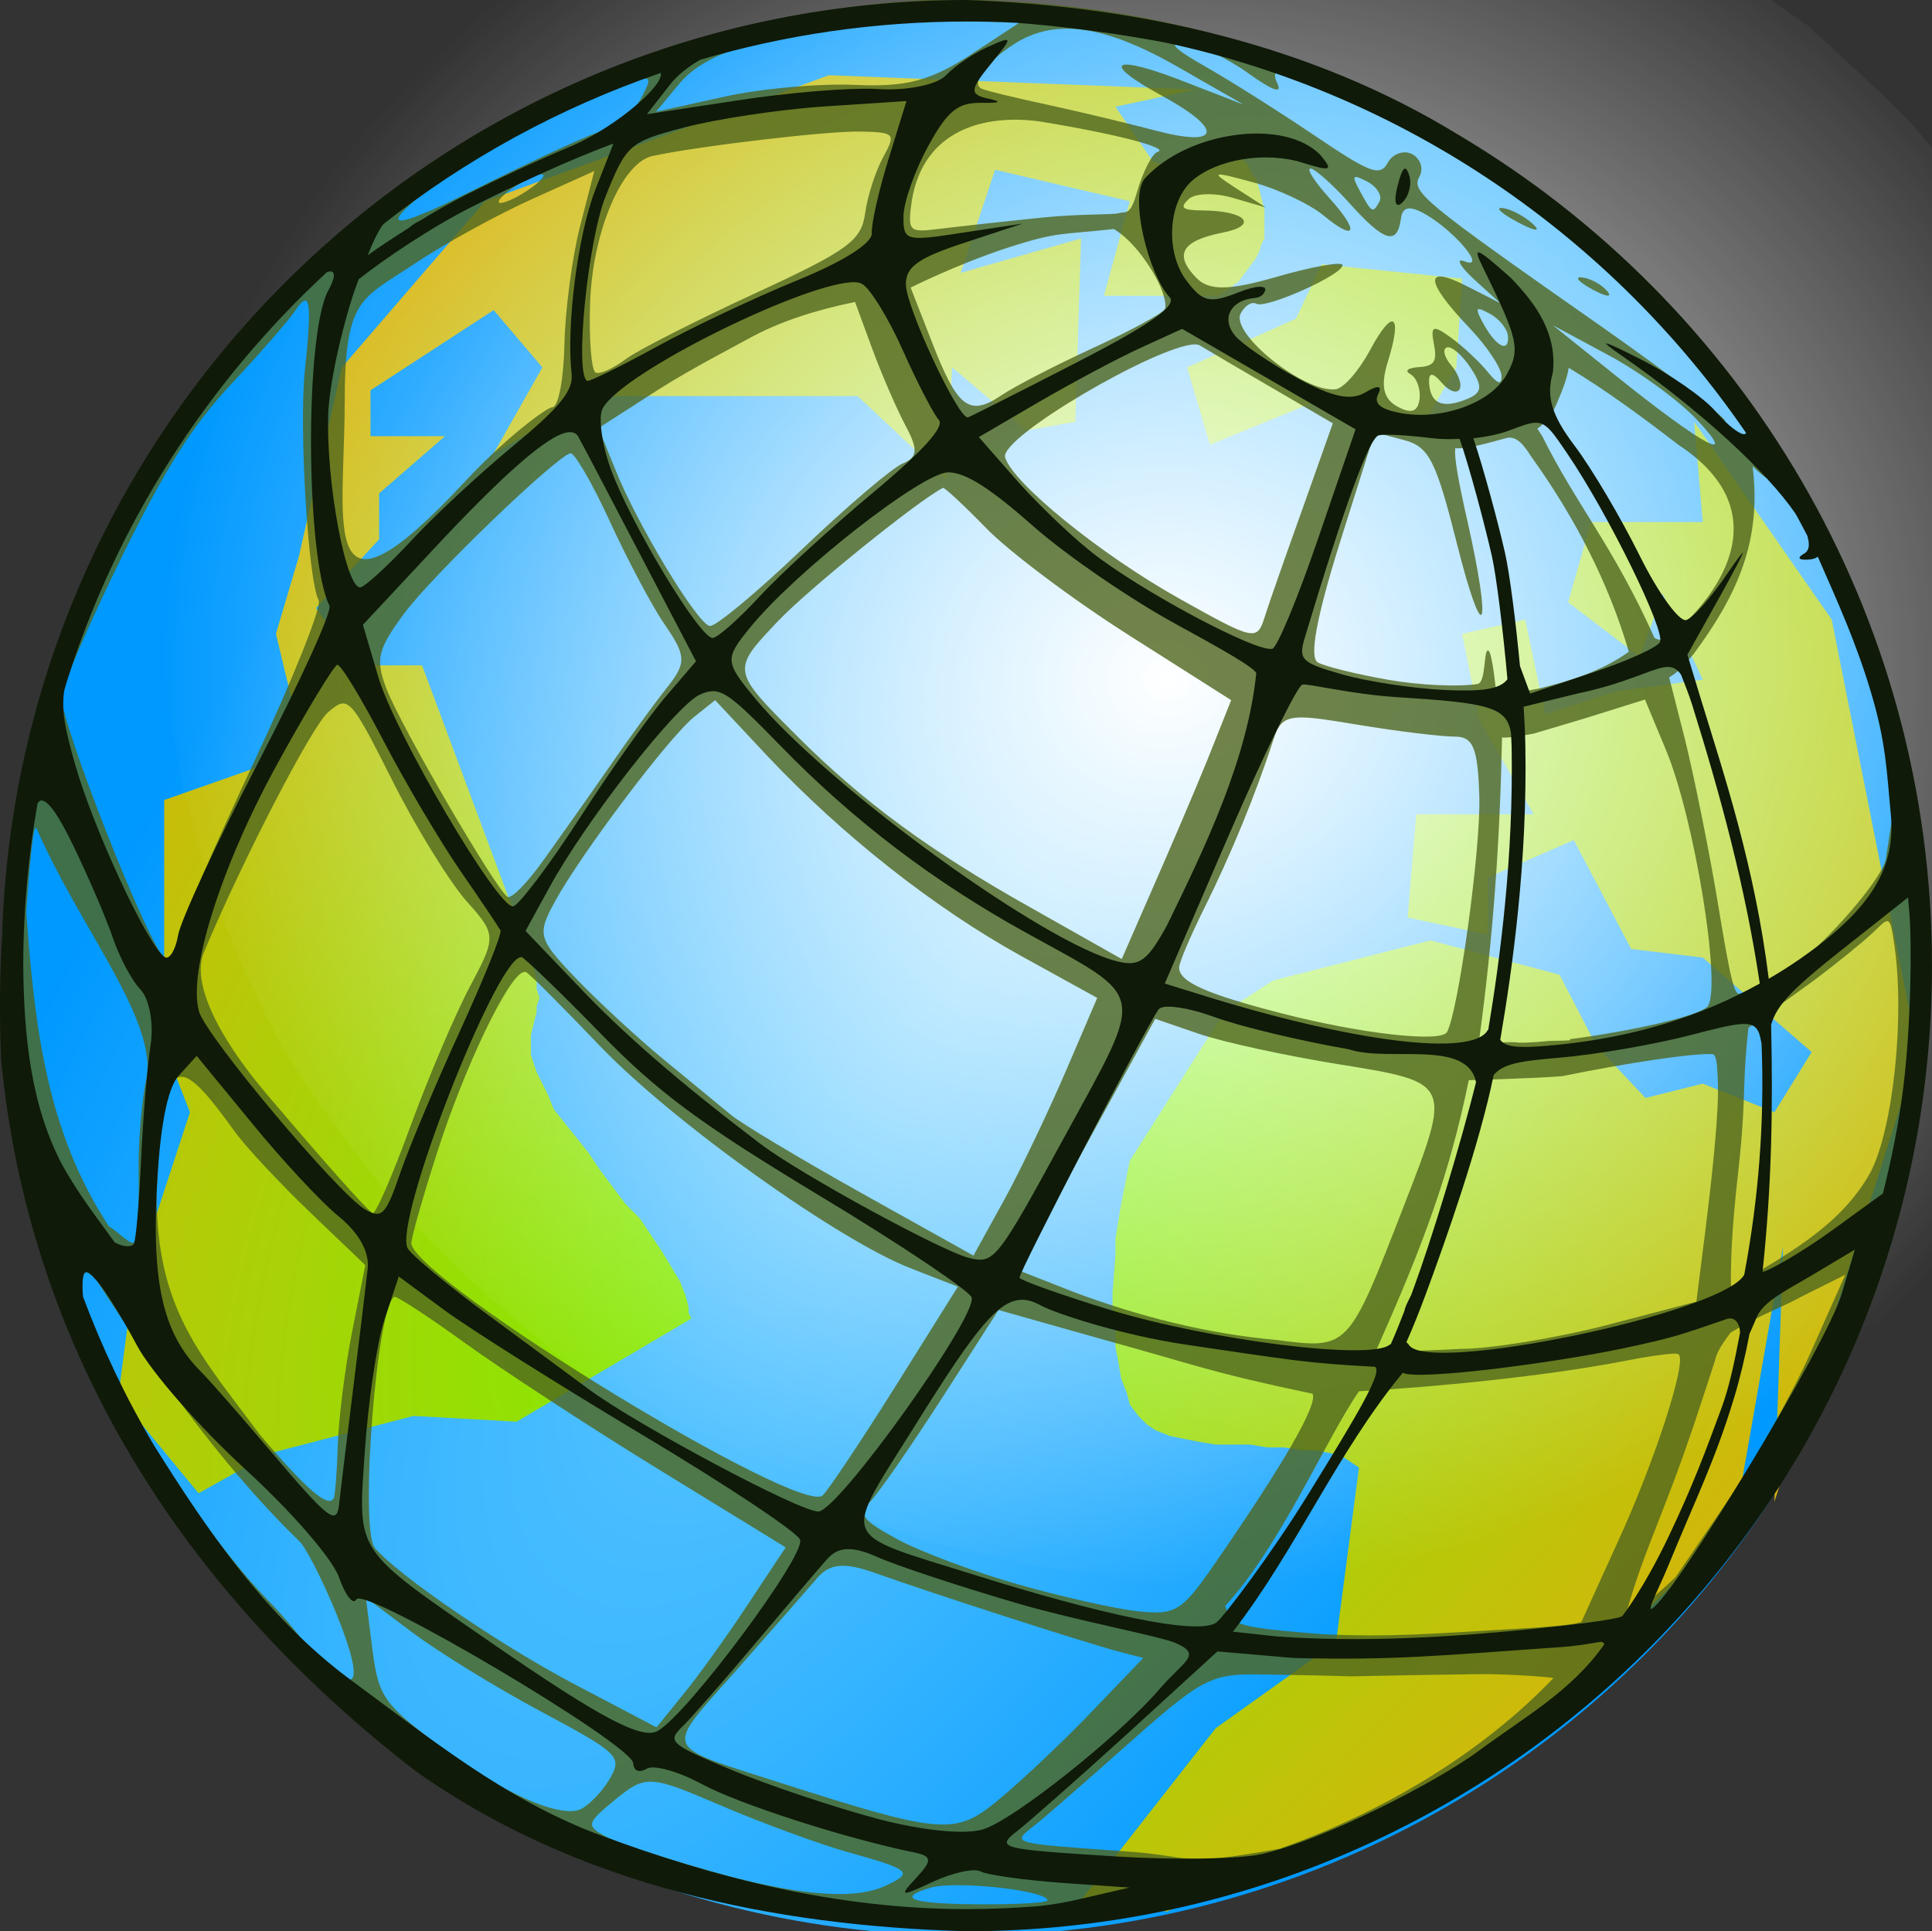 <?xml version="1.0" encoding="UTF-8" standalone="no"?>
<!-- Created with Inkscape (http://www.inkscape.org/) -->

<svg
   xmlns:dc="http://purl.org/dc/elements/1.1/"
   xmlns:cc="http://creativecommons.org/ns#"
   xmlns:rdf="http://www.w3.org/1999/02/22-rdf-syntax-ns#"
   xmlns:svg="http://www.w3.org/2000/svg"
   xmlns="http://www.w3.org/2000/svg"
   xmlns:xlink="http://www.w3.org/1999/xlink"
   xmlns:sodipodi="http://sodipodi.sourceforge.net/DTD/sodipodi-0.dtd"
   xmlns:inkscape="http://www.inkscape.org/namespaces/inkscape"
   width="100.966"
   height="100.938"
   id="svg2452"
   sodipodi:version="0.32"
   inkscape:version="0.91 r13725"
   version="1.0"
   sodipodi:docname="geo-planet.svg"
   inkscape:output_extension="org.inkscape.output.svgz.inkscape"
   inkscape:export-filename="C:\Documents and Settings\jmviglino\Mes documents\svg\planet.png"
   inkscape:export-xdpi="300"
   inkscape:export-ydpi="300">
  <rect width="100%" height="100%" fill="#333333" stroke="none"/>
  <defs
     id="defs2454">
    <linearGradient
       id="linearGradient4326">
      <stop
         style="stop-color:#66ccff;stop-opacity:1;"
         offset="0"
         id="stop4328" />
      <stop
         style="stop-color:#0099ff;stop-opacity:1;"
         offset="1"
         id="stop4330" />
    </linearGradient>
    <linearGradient
       id="linearGradient4255">
      <stop
         style="stop-color:#ffffff;stop-opacity:1;"
         offset="0"
         id="stop4257" />
      <stop
         style="stop-color:#ffffff;stop-opacity:0;"
         offset="1"
         id="stop4259" />
    </linearGradient>
    <linearGradient
       id="linearGradient4235">
      <stop
         style="stop-color:#66ff00;stop-opacity:1;"
         offset="0"
         id="stop4237" />
      <stop
         style="stop-color:#eba60d;stop-opacity:1;"
         offset="1"
         id="stop4239" />
    </linearGradient>
    <radialGradient
       inkscape:collect="always"
       xlink:href="#linearGradient4255"
       id="radialGradient4324"
       gradientUnits="userSpaceOnUse"
       gradientTransform="matrix(1,0,0,0.903,0,3.913)"
       cx="-55.049"
       cy="40.515"
       fx="-55.049"
       fy="40.515"
       r="52.705" />
    <radialGradient
       inkscape:collect="always"
       xlink:href="#linearGradient4326"
       id="radialGradient4332"
       cx="360"
       cy="464"
       fx="360"
       fy="464"
       r="335"
       gradientUnits="userSpaceOnUse"
       gradientTransform="matrix(0.684,0.442,-1.206,1.867,673.541,-561.465)" />
    <radialGradient
       inkscape:collect="always"
       xlink:href="#linearGradient4235"
       id="radialGradient4345"
       cx="-62.835"
       cy="56.911"
       fx="-62.835"
       fy="56.911"
       r="47.016"
       gradientTransform="matrix(0.957,0.754,-1.379,1.751,75.787,4.643)"
       gradientUnits="userSpaceOnUse" />
    <radialGradient
       inkscape:collect="always"
       xlink:href="#linearGradient4235"
       id="radialGradient4347"
       gradientUnits="userSpaceOnUse"
       gradientTransform="matrix(0.957,0.754,-1.379,1.751,75.787,4.643)"
       cx="-62.835"
       cy="56.911"
       fx="-62.835"
       fy="56.911"
       r="47.016" />
    <radialGradient
       inkscape:collect="always"
       xlink:href="#linearGradient4235"
       id="radialGradient4349"
       gradientUnits="userSpaceOnUse"
       gradientTransform="matrix(0.957,0.754,-1.379,1.751,75.787,4.643)"
       cx="-62.835"
       cy="56.911"
       fx="-62.835"
       fy="56.911"
       r="47.016" />
    <radialGradient
       inkscape:collect="always"
       xlink:href="#linearGradient4235"
       id="radialGradient4351"
       gradientUnits="userSpaceOnUse"
       gradientTransform="matrix(0.957,0.754,-1.379,1.751,75.787,4.643)"
       cx="-62.835"
       cy="56.911"
       fx="-62.835"
       fy="56.911"
       r="47.016" />
  </defs>
  <sodipodi:namedview
     id="base"
     pagecolor="#ffffff"
     bordercolor="#666666"
     borderopacity="1.0"
     inkscape:pageopacity="0.0"
     inkscape:pageshadow="2"
     inkscape:zoom="0.81548975"
     inkscape:cx="-103.8752"
     inkscape:cy="112.7031"
     inkscape:document-units="px"
     inkscape:current-layer="layer5"
     inkscape:window-width="1280"
     inkscape:window-height="972"
     inkscape:window-x="-8"
     inkscape:window-y="-8"
     showgrid="false"
     inkscape:window-maximized="1" />
  <g
     inkscape:groupmode="layer"
     id="layer3"
     style="display:inline"
     transform="translate(116.036,-4.991)"
     inkscape:label="Terre">
    <circle
       transform="matrix(0.15,0,0,0.15,-119.583,-13.688)"
       style="opacity:1;color:#000000;fill:url(#radialGradient4332);fill-opacity:1;fill-rule:nonzero;stroke:none;stroke-width:2;stroke-linecap:butt;stroke-linejoin:miter;marker:none;marker-start:none;marker-mid:none;marker-end:none;stroke-miterlimit:4;stroke-dasharray:none;stroke-dashoffset:0;stroke-opacity:1;visibility:visible;display:inline;overflow:visible;enable-background:accumulate"
       cx="360"
       cy="464"
       r="335"
       id="circle2191"
       sodipodi:cx="360"
       sodipodi:cy="464"
       sodipodi:rx="335"
       sodipodi:ry="335" />
    <g
       id="g4334"
       style="fill:url(#radialGradient4345);fill-opacity:1;fill-rule:nonzero">
      <path
         id="path2193"
         d="M -59.541,104.3 L -52.504,95.317 L -46.215,90.825 L -45.017,81.691 L -45.466,81.392 L -45.916,81.092 L -46.515,80.942 L -47.263,80.793 L -48.012,80.793 L -48.91,80.643 L -49.809,80.643 L -50.707,80.493 L -52.504,80.493 L -53.402,80.344 L -54.151,80.194 L -54.9,80.044 L -55.648,79.745 L -56.097,79.445 L -56.547,78.996 L -56.996,78.397 L -57.146,77.798 L -57.445,77.049 L -57.595,76.151 L -57.744,75.402 L -57.744,74.504 L -57.894,73.606 L -57.894,72.557 L -57.744,70.611 L -57.744,69.713 L -57.595,68.814 L -57.445,67.916 L -57.295,67.167 L -57.146,66.419 L -56.996,65.67 L -52.055,57.884 L -49.509,56.237 L -41.274,54.141 L -34.536,55.937 L -32.59,59.681 L -30.044,62.376 L -27.05,61.627 L -23.306,63.124 L -21.36,59.98 L -27.05,55.039 L -30.793,54.59 L -33.787,48.9 L -38.279,50.846 L -38.279,53.841 L -42.472,52.943 L -42.023,47.552 L -35.884,47.552 L -38.729,42.611 L -39.627,38.119 L -36.333,37.371 L -35.285,42.312 L -31.541,41.114 L -27.05,40.515 L -29.146,36.023 L -30.344,39.317 L -34.087,36.472 L -32.889,32.28 L -27.05,32.28 L -27.499,27.039 L -20.312,37.371 L -15.82,59.98 L -23.306,83.488 L -22.857,70.162 L -25.403,84.686 L -37.531,96.514 L -55.049,104.899 L -59.541,104.3 L -59.541,104.3"
         style="fill:url(#radialGradient4347);fill-opacity:1;fill-rule:nonzero;stroke:none;stroke-width:0.299" />
      <path
         id="path2195"
         d="M -105.658,83.039 L -101.915,80.942 L -94.429,78.996 L -89.038,79.295 L -79.905,73.905 L -80.054,73.606 L -80.054,73.306 L -80.204,72.707 L -80.504,71.959 L -80.953,71.21 L -81.402,70.461 L -82.001,69.563 L -82.6,68.664 L -83.348,67.916 L -84.696,66.119 L -85.295,65.221 L -85.894,64.472 L -86.493,63.723 L -87.092,62.975 L -87.391,62.226 L -87.691,61.627 L -87.99,61.028 L -88.14,60.579 L -88.29,60.13 L -88.29,59.83 L -88.29,59.381 L -88.29,59.082 L -88.14,58.483 L -87.99,57.884 L -87.99,57.584 L -87.84,57.135 L -87.99,56.686 L -87.99,56.237 L -88.14,55.638 L -88.29,55.039 L -93.979,39.766 L -97.423,39.766 L -99.519,36.772 L -96.225,33.178 L -96.225,30.782 L -92.782,27.788 L -96.675,27.788 L -96.675,25.392 L -90.236,21.2 L -87.691,24.194 L -90.236,28.686 L -84.996,25.692 L -71.22,25.692 L -66.579,30.034 L -66.279,24.194 L -62.386,27.488 L -59.841,27.039 L -59.541,17.456 L -65.83,19.253 L -64.033,13.863 L -56.996,15.51 L -58.343,20.451 L -52.354,20.451 L -51.905,20.152 L -51.306,19.702 L -50.857,19.103 L -50.408,18.505 L -50.258,18.205 L -50.108,17.756 L -49.958,17.456 L -49.958,17.007 L -49.958,16.408 L -49.958,15.959 L -50.108,15.36 L -50.258,14.761 L -50.408,14.312 L -50.557,14.162 L -50.857,13.563 L -51.156,13.264 L -51.605,13.114 L -51.905,12.964 L -52.354,12.815 L -52.654,12.815 L -53.103,12.964 L -53.851,13.114 L -54.6,13.414 L -54.9,13.414 L -55.199,13.563 L -55.498,13.563 L -55.798,13.414 L -57.744,10.569 L -53.552,9.67 L -72.718,8.922 L -90.685,15.51 L -98.172,24.194 L -100.418,34.077 L -101.616,38.119 L -100.717,41.863 L -101.915,44.857 L -107.455,46.804 L -107.455,59.681 L -106.108,63.124 L -109.102,72.258 L -109.851,77.948 L -105.658,83.039 L -105.658,83.039"
         style="opacity:1;color:#000000;fill:url(#radialGradient4349);fill-opacity:1;fill-rule:nonzero;stroke:none;stroke-width:0.299;stroke-linecap:butt;stroke-linejoin:miter;marker:none;marker-start:none;marker-mid:none;marker-end:none;stroke-miterlimit:4;stroke-dasharray:none;stroke-dashoffset:0;stroke-opacity:1;visibility:visible;display:inline;overflow:visible;enable-background:accumulate" />
      <path
         id="path2197"
         d="M -46.964,18.804 L -48.311,21.649 L -54.001,24.194 L -52.803,28.237 L -46.964,25.841 L -41.573,27.039 L -39.926,24.194 L -39.627,19.553 L -46.964,18.804 z "
         style="opacity:1;color:#000000;fill:url(#radialGradient4351);fill-opacity:1;fill-rule:nonzero;stroke:none;stroke-width:0.299;stroke-linecap:butt;stroke-linejoin:miter;marker:none;marker-start:none;marker-mid:none;marker-end:none;stroke-miterlimit:4;stroke-dasharray:none;stroke-dashoffset:0;stroke-opacity:1;visibility:visible;display:inline;overflow:visible;enable-background:accumulate" />
    </g>
  </g>
  <g
     inkscape:groupmode="layer"
     id="layer5"
     style="display:inline"
     transform="translate(116.036,-4.991)"
     inkscape:label="Reflet">
    <path
       style="fill:url(#radialGradient4324);fill-opacity:1;fill-rule:nonzero;stroke:none;stroke-width:0.299;display:inline"
       d="M -39.926,-3.656 L -42.622,-4.554 L -45.167,-5.303 L -47.862,-5.902 L -50.408,-6.351 L -53.103,-6.65 L -55.648,-6.8 L -58.194,-6.95 L -60.739,-6.95 L -63.285,-6.8 L -65.83,-6.501 L -68.226,-6.201 L -70.771,-5.752 L -73.167,-5.153 L -75.413,-4.554 L -77.808,-3.805 L -80.054,-2.907 L -82.151,-1.859 L -84.247,-0.811 L -86.343,0.237 L -88.29,1.585 L -90.236,2.932 L -92.183,4.28 L -93.83,5.927 L -95.626,7.424 L -97.124,9.221 L -98.621,11.018 L -99.969,12.815 L -101.316,14.761 L -102.514,16.857 L -103.562,18.954 L -104.461,21.05 L -105.359,23.446 L -106.108,25.692 L -106.707,27.938 L -107.006,30.333 L -107.305,32.579 L -107.605,34.975 L -107.605,37.221 L -107.455,39.617 L -107.305,41.863 L -106.856,44.258 L -106.407,46.504 L -105.808,48.75 L -105.209,50.996 L -104.311,53.242 L -103.412,55.338 L -102.364,57.584 L -101.316,59.681 L -99.969,61.777 L -98.621,63.723 L -97.124,65.67 L -95.626,67.616 L -93.979,69.413 L -92.183,71.21 L -90.386,72.857 L -88.439,74.504 L -86.493,76.151 L -84.397,77.648 L -82.151,78.996 L -79.905,80.344 L -77.509,81.541 L -75.113,82.739 L -72.568,83.787 L -70.022,84.686 L -67.477,85.584 L -64.782,86.183 L -62.236,86.782 L -59.541,87.231 L -56.996,87.531 L -54.45,87.83 L -51.755,87.98 L -49.21,87.83 L -46.814,87.83 L -44.269,87.531 L -41.723,87.231 L -39.328,86.782 L -36.932,86.183 L -34.536,85.434 L -32.29,84.686 L -30.044,83.937 L -27.798,82.889 L -25.702,81.841 L -23.606,80.643 L -21.659,79.445 L -19.713,78.098 L -17.916,76.6 L -16.119,75.103 L -14.472,73.456 L -12.825,71.809 L -11.328,70.012 L -9.98,68.066 L -8.782,66.119 L -7.584,64.173 L -6.387,62.076 L -5.488,59.83 L -4.59,57.584 L -3.991,55.338 L -3.392,52.943 L -2.943,50.697 L -2.643,48.301 L -2.494,46.055 L -2.494,43.659 L -2.494,41.413 L -2.793,39.018 L -3.093,36.772 L -3.542,34.526 L -4.141,32.13 L -4.889,29.884 L -5.638,27.788 L -6.536,25.542 L -7.584,23.446 L -8.782,21.349 L -9.98,19.253 L -11.328,17.307 L -12.825,15.36 L -14.472,13.414 L -16.119,11.467 L -17.766,9.82 L -19.713,8.023 L -21.509,6.376 L -23.606,4.879 L -25.702,3.382 L -27.948,1.884 L -30.194,0.687 L -32.44,-0.661 L -34.985,-1.709 L -37.381,-2.757 L -39.926,-3.656"
       id="path2201" />
  </g>
  <g
     inkscape:groupmode="layer"
     id="layer1"
     inkscape:label="Grille ombre"
     style="display:inline"
     transform="translate(-3.347,-2.906)">
    <path
       style="opacity:0.8;fill:#4f661d;fill-opacity:1;display:inline"
       d="M 52.75,2.875 C 42.879,3.092 32.012,6.882 23.216,13.506 C 15.593,19.717 10.022,26.644 6.833,35.859 C 3.053,46.147 2.776,61.467 9.52,77.238 C 11.156,81.064 22.804,100.012 50.281,103.468 C 61.671,104.042 72.319,101.327 81.719,94.781 C 86.589,91.39 92.547,85.61 94.125,82.719 C 96.48,79.384 98.991,76.343 100.031,71.875 C 100.757,68.757 103.652,60.822 103.5,54.875 C 103.214,43.728 103.054,40.024 101.906,47.75 C 101.832,48.637 99.336,51.55 97.656,52.969 L 97.656,53.156 C 95.97,54.229 94.344,55 94.344,55 L 94.312,54.812 C 93.994,55.053 93.772,54.053 93.125,50.125 C 92.702,47.555 91.93,43.702 91.406,41.562 L 90.577,38.311 C 91.117,37.995 91.477,37.532 91.875,37.062 C 94.162,33.973 95.42,31.126 94.938,27.281 C 97.355,29.64 96.652,26.434 93.375,22.562 C 88.555,16.05 84.894,13.352 77.648,9.177 C 69.995,4.767 61.44,2.879 52.75,2.875 z M 56.906,3.906 L 54.188,5.688 C 52.046,7.107 50.752,7.469 48.062,7.344 C 46.189,7.257 43.093,7.534 41.156,7.969 L 37.625,8.75 L 38.875,7.25 C 40.601,5.189 45.207,4.157 53.594,3.969 L 56.906,3.906 z M 59,4.406 C 60.618,4.38 62.529,5.042 64.906,6.406 L 68.344,8.375 L 65.438,7.25 C 61.53,5.696 60.714,6.078 64.062,7.906 C 67.344,9.697 67.146,10.637 63.688,9.719 C 62.298,9.35 59.765,8.744 58.062,8.375 C 56.36,8.006 54.816,7.635 54.625,7.531 C 54.081,7.234 54.924,6.107 56.375,5.188 C 57.169,4.685 58.029,4.422 59,4.406 z M 64.812,5.188 C 64.898,5.158 65.069,5.163 65.312,5.188 C 66.022,5.259 67.487,5.947 68.562,6.719 C 69.864,7.653 70.38,7.833 70.094,7.25 C 69.407,5.851 71.81,6.713 77.688,9.938 C 82.349,12.495 83.975,13.748 89.688,19.125 C 91.299,20.643 94.849,25.272 94.656,25.625 C 94.46,25.985 93.675,25.503 93.5,24.906 C 93.418,24.627 90.493,22.395 87.031,19.969 C 77.628,13.38 77.089,12.936 77.531,12.125 C 77.751,11.723 77.589,11.205 77.156,10.969 C 76.724,10.733 76.134,10.932 75.875,11.406 C 75.467,12.154 74.974,11.965 72.062,10 C 70.217,8.754 67.66,7.137 66.375,6.406 C 65.05,5.653 64.556,5.275 64.812,5.188 z M 36.844,7.031 C 37.416,6.915 37.283,7.221 36.875,8 C 36.503,8.709 35.5,9.517 34.625,9.812 C 33.75,10.108 30.84,11.47 28.156,12.812 C 24.887,14.448 23.634,14.832 24.375,14 C 25.792,12.41 31.621,8.94 34.969,7.688 C 35.907,7.336 36.5,7.101 36.844,7.031 z M 57.656,9.25 C 61.533,9.874 64.523,10.644 63.844,10.844 C 63.562,10.926 63.068,11.885 62.75,13 C 62.405,14.211 62.181,13.943 61.818,14.047 C 61.475,14.145 59.851,14.069 57.781,14.281 C 55.712,14.493 53.271,14.764 52.375,14.875 C 50.82,15.067 50.778,14.991 51,13.375 C 51.623,9.67 54.804,8.865 57.656,9.25 z M 48.312,9.781 C 50.118,9.822 50.178,9.882 49.5,11.125 C 49.113,11.834 48.686,13.132 48.562,14.031 C 48.363,15.484 47.718,15.97 42.781,18.25 C 39.724,19.662 36.683,21.201 36.031,21.688 C 35.38,22.174 34.685,22.493 34.469,22.375 C 34.252,22.257 34.116,20.593 34.188,18.688 C 34.326,14.99 35.851,11.411 37.438,11.062 C 39.777,10.549 46.603,9.743 48.312,9.781 z M 71.812,11.719 C 71.989,11.667 72.928,12.478 73.875,13.531 C 75.699,15.562 76.369,15.758 76.562,14.312 C 76.645,13.699 77.036,13.634 77.875,14.125 C 79.434,15.037 81.074,17.034 79.875,16.562 C 79.413,16.381 79.63,16.808 80.375,17.5 L 81.75,18.75 L 79.906,17.812 C 77.742,16.726 77.83,17.624 80.156,20.062 C 81.046,20.995 81.79,22.108 81.812,22.531 C 81.841,23.051 81.619,22.993 81.094,22.344 C 80.666,21.815 79.805,21.012 79.188,20.562 C 78.241,19.874 78.094,19.916 78.281,20.875 C 78.46,21.79 78.314,22.041 77.5,22.094 C 76.924,22.131 76.724,22.278 77.062,22.469 C 77.39,22.653 77.601,23.258 77.531,23.781 C 77.444,24.431 77.089,24.546 76.375,24.156 C 75.632,23.75 75.485,23.062 75.875,21.812 C 76.662,19.287 76.144,18.966 74.938,21.219 C 74.369,22.28 73.564,23.198 73.156,23.25 C 71.529,23.458 67.617,20.326 68.188,19.281 C 68.413,18.869 68.766,18.653 69,18.781 C 69.521,19.066 73.635,17.209 73.5,16.75 C 73.447,16.569 71.89,16.848 70.062,17.375 C 67.544,18.101 66.523,18.115 65.844,17.406 C 64.685,16.197 65.114,15.486 67.25,15.062 C 69.145,14.687 68.471,13.925 66.219,13.906 C 65.122,13.897 64.979,13.769 65.469,13.312 C 65.81,12.995 66.841,12.973 67.781,13.25 L 69.5,13.75 L 68,12.781 C 66.572,11.861 66.602,11.829 68.844,12.438 C 70.147,12.792 71.791,13.57 72.5,14.156 C 74.227,15.583 74.425,15.031 72.812,13.25 C 72.1,12.463 71.636,11.77 71.812,11.719 z M 34.406,11.844 L 33.656,14.75 C 33.25,16.341 32.881,19.118 32.844,20.906 C 32.806,22.694 32.534,24.17 32.219,24.188 C 31.904,24.205 29.741,25.822 27.688,28.031 C 19.9,36.407 21.352,30.36 21.361,23.961 C 21.368,18.472 22.195,18.572 24.969,16.719 C 26.644,15.6 29.465,14.063 31.219,13.281 L 34.406,11.844 z M 31.5,12.031 C 31.589,12.011 31.683,12.012 31.719,12.031 C 31.863,12.11 31.467,12.498 30.844,12.906 C 30.22,13.314 29.582,13.579 29.438,13.5 C 29.293,13.421 29.689,13.033 30.312,12.625 C 30.78,12.319 31.233,12.093 31.5,12.031 z M 74.219,12.156 C 74.322,12.164 74.517,12.248 74.812,12.406 C 75.32,12.677 75.595,13.149 75.438,13.438 C 75.089,14.077 75.047,14.054 74.406,12.875 C 74.134,12.374 74.047,12.143 74.219,12.156 z M 81.875,13.781 C 81.442,13.731 81.817,14.07 82.688,14.531 C 83.558,14.993 83.906,15.036 83.469,14.625 C 83.031,14.214 82.308,13.831 81.875,13.781 z M 61.548,14.876 C 62.108,15.182 62.972,16.018 63.719,17.344 C 64.124,18.063 64.345,18.831 64.219,19.062 C 64.092,19.294 62.406,20.202 60.469,21.094 C 58.532,21.985 56.376,23.096 55.688,23.562 C 54.006,24.702 53.383,24.227 52.062,20.812 L 50.938,17.938 C 50.938,17.938 53.375,16.713 55.998,15.857 C 58.659,14.99 58.816,15.186 61.548,14.876 z M 86.031,17.406 C 85.591,17.355 85.842,17.638 86.562,18.031 C 87.283,18.425 87.625,18.467 87.344,18.125 C 87.063,17.783 86.471,17.458 86.031,17.406 z M 19.25,18.625 C 19.576,18.518 19.565,19.591 19.281,22.25 C 18.966,25.206 19.441,33.232 20,34.281 C 20.17,34.601 18.671,38.369 16.656,42.656 C 14.642,46.943 12.848,51.058 12.688,51.812 C 12.527,52.567 12.195,53.078 11.938,52.938 C 11.168,52.517 6.43,40.482 6.562,39.281 C 6.63,38.67 8.051,35.393 9.719,32 C 12.036,27.287 13.408,25.143 15.5,22.906 C 17.006,21.296 18.499,19.572 18.812,19.094 C 18.998,18.811 19.141,18.661 19.25,18.625 z M 48.031,18.688 L 48.938,21.156 C 49.438,22.51 50.231,24.335 50.688,25.188 C 51.335,26.398 51.302,26.809 50.531,27.125 C 49.988,27.348 47.61,29.369 45.25,31.625 C 42.89,33.881 40.724,35.68 40.438,35.625 C 39.774,35.498 36.624,30.274 35.5,27.438 L 34.625,25.281 L 37.688,23.312 C 39.365,22.238 41.525,21.123 42.375,20.656 C 44.116,19.677 46.084,19.092 48.031,18.688 z M 80.656,19.062 C 80.755,19.069 80.931,19.159 81.219,19.312 C 81.709,19.574 82.135,20.114 82.156,20.5 C 82.204,21.387 81.508,21.005 80.844,19.781 C 80.57,19.276 80.492,19.052 80.656,19.062 z M 84.5,19.906 L 87.406,21.469 C 88.999,22.322 91.085,23.834 92.031,24.844 C 94.273,27.237 92.365,26.212 87.812,22.562 L 84.5,19.906 z M 65.781,20.906 C 65.911,20.903 65.994,20.927 66.062,20.969 C 66.554,21.268 68.337,22.311 70,23.281 L 73,25.031 L 71.438,29.438 C 70.567,31.863 69.662,34.437 69.438,35.156 C 69.04,36.426 68.899,36.389 64.969,34.188 C 60.886,31.901 56.272,28.164 55.875,26.812 C 55.568,25.767 63.84,20.951 65.781,20.906 z M 78.969,21.062 C 79.217,20.989 79.78,21.486 80.219,22.156 C 80.858,23.133 80.795,23.453 79.969,23.781 C 78.717,24.279 78.09,24 78.031,22.906 C 78.001,22.355 78.224,22.361 78.688,22.906 C 79.067,23.352 79.489,23.498 79.625,23.25 C 79.761,23.002 79.562,22.44 79.188,22 C 78.813,21.56 78.72,21.136 78.969,21.062 z M 85.328,22.129 C 87.332,23.335 89.208,24.731 91.062,26.156 C 96.087,29.451 93.718,33.73 90.219,36.531 C 90.219,36.531 90.131,36.356 90.125,36.344 C 90.056,36.35 89.944,36.323 89.812,36.25 C 87.629,31.391 85.731,29.31 83.938,25.688 C 83.898,25.631 83.688,25.312 83.688,25.312 C 83.688,25.312 84.311,24.907 84.688,24.031 C 85.064,23.156 85.241,22.661 85.328,22.129 z M 75.188,25.5 L 76.719,25.906 C 78.04,26.249 78.397,27.004 79.5,31.375 C 80.902,36.93 81.339,35.911 80.031,30.125 C 79.561,28.046 79.337,26.826 79.399,26.334 C 80.086,26.383 81.321,25.994 82.156,25.781 C 82.604,25.752 82.911,26.046 83.375,26.781 C 85.589,29.853 87.405,33.323 88.469,36.969 C 87.066,37.986 85.386,38.503 83.719,38.906 C 83.704,38.908 83.701,38.905 83.688,38.906 C 81.732,39.314 81.548,39.227 81.548,39.227 C 81.548,39.227 81.344,36.948 81.115,36.905 C 80.87,36.86 81.017,38.584 80.562,38.656 C 79.558,38.815 77.542,38.722 75.906,38.438 C 74.271,38.153 72.601,37.74 72.219,37.531 C 71.759,37.28 72.138,35.203 73.344,31.344 L 75.188,25.5 z M 33.156,26.594 C 33.347,26.538 34.277,28.11 35.188,30.094 C 36.098,32.078 37.395,34.548 38.094,35.562 C 39.228,37.209 39.23,37.564 38.156,38.906 C 37.495,39.733 36.126,41.63 35.094,43.125 C 34.061,44.62 32.537,46.762 31.719,47.906 C 30.901,49.05 30.08,49.893 29.875,49.781 C 29.3,49.467 24.277,40.846 23.531,38.875 C 22.956,37.354 23.097,36.828 24.469,34.969 C 25.902,33.027 32.313,26.842 33.156,26.594 z M 52.625,28.406 C 52.701,28.368 53.718,29.311 54.906,30.531 C 56.094,31.751 59.456,34.275 62.375,36.125 L 67.688,39.5 L 66.469,42.562 C 65.786,44.248 64.489,47.275 63.594,49.312 L 61.969,53.031 L 57.156,50.312 C 51.905,47.359 48.426,44.802 44.969,41.344 C 41.563,37.937 41.568,37.943 44,35.375 C 45.586,33.7 51.342,29.057 52.625,28.406 z M 89.312,39.469 L 90.406,42.094 C 91.907,45.701 93.298,54.342 92.612,55.472 C 92.345,55.911 89.671,56.537 87.281,56.938 C 86.621,57.048 86.001,57.144 85.406,57.219 L 85.375,57.281 C 84.959,57.304 84.699,57.296 84.312,57.312 C 83.437,57.393 82.772,57.434 82.5,57.375 C 81.213,57.409 80.633,57.361 80.633,57.361 C 81.398,51.79 81.733,46.792 81.844,41.438 C 81.844,41.438 81.845,41.551 83.5,41.25 L 86.219,40.438 L 89.312,39.469 z M 40.719,39.5 L 43.438,42.406 C 47.373,46.58 52.17,50.361 56.719,52.875 L 60.688,55.062 L 59.094,58.781 C 58.215,60.828 56.778,63.872 55.875,65.531 L 54.219,68.531 L 48.344,65.25 C 45.118,63.446 42.077,61.616 41.562,61.188 C 41.048,60.759 39.451,59.452 38.031,58.281 C 36.612,57.111 34.538,55.184 33.406,54 C 31.472,51.976 31.408,51.746 32.344,50.031 C 33.702,47.543 38.288,41.451 39.625,40.375 L 40.719,39.5 z M 21.156,39.688 C 21.728,39.539 22.202,40.425 23.875,43.75 C 25.13,46.244 26.879,49.057 27.75,50.031 C 29.292,51.756 29.285,51.877 27.906,54.469 C 27.127,55.933 25.721,59.238 24.781,61.812 C 23.841,64.387 22.958,66.421 22.812,66.312 C 22.378,65.987 20.172,63.495 17.312,60.125 C 14.598,56.927 13.371,54.191 14,52.688 C 16.012,47.876 19.642,40.854 20.5,40.125 C 20.764,39.901 20.966,39.737 21.156,39.688 z M 71.406,40.406 C 72.02,40.411 72.914,40.554 74.281,40.781 C 76.442,41.14 78.732,41.409 79.375,41.406 C 80.331,41.403 80.579,41.984 80.656,44.531 C 80.739,47.256 79.568,55.747 78.969,56.844 C 78.656,57.416 74.448,56.93 70.344,55.875 C 66.391,54.859 64.956,54.224 64.969,53.469 C 64.973,53.191 65.58,51.784 66.312,50.312 C 67.656,47.613 68.982,44.391 69.875,41.625 C 70.157,40.752 70.384,40.399 71.406,40.406 z M 5.188,46.188 C 5.202,46.176 5.227,46.181 5.25,46.188 C 7.455,51.273 11.418,55.998 11.031,59.125 C 10.743,60.354 10.557,62.695 10.594,64.344 C 10.631,65.993 10.516,67.554 10.375,67.812 C 10.234,68.071 9.47,67.237 9.037,67.001 C 5.779,62.053 5.155,56.53 4.719,50.594 C 4.866,48.368 5.065,46.417 5.156,46.25 C 5.168,46.228 5.173,46.199 5.188,46.188 z M 101.906,51.062 C 102.147,50.981 102.207,51.356 102.344,52.281 C 102.905,56.074 102.279,61.913 101.094,64.188 C 99.457,67.116 96.53,68.54 93.812,70.25 C 93.759,68.298 93.975,66.029 94.21,63.935 C 94.626,60.085 94.367,59.867 94.719,56.625 L 98.219,54.094 C 99.368,53.224 100.719,52.132 101.219,51.656 C 101.559,51.332 101.762,51.111 101.906,51.062 z M 30.688,53.719 C 30.742,53.701 30.803,53.696 30.844,53.719 C 31.064,53.839 32.784,55.573 34.688,57.562 C 38.518,61.565 47.245,67.79 51,69.219 L 53.406,70.156 L 50.156,75.344 C 48.365,78.197 46.652,80.763 46.344,81.062 C 45.202,82.17 25.49,70.138 24.844,67.938 C 24.792,67.762 25.397,65.619 26.188,63.156 C 27.632,58.657 29.874,53.988 30.688,53.719 z M 63.719,56.156 L 66,56.938 C 67.264,57.374 70.562,58.088 73.312,58.531 C 79.255,59.488 79.223,59.472 76.688,66 C 73.792,73.456 73.829,73.429 70.031,72.938 C 66.384,72.606 62.888,71.716 59.469,70.438 L 56.531,69.281 L 60.125,62.719 L 63.719,56.156 z M 92.844,58 C 93.036,58.009 93.076,58.614 93.08,58.669 C 93.135,59.514 93.293,60.603 92.469,67.219 L 92,70.938 L 87.219,72.188 C 84.592,72.862 81.219,73.401 79.719,73.406 C 78.406,73.483 76.486,73.536 75.224,73.574 C 77.767,67.889 79.096,64.266 80.105,59.364 C 80.105,59.364 83.615,59.267 84.938,59.156 C 84.946,59.156 84.961,59.157 84.969,59.156 C 88.487,58.443 91.8,57.949 92.844,58 z M 12.75,59.188 C 13.343,59.098 14.218,60.109 15.625,62.062 C 16.178,62.831 17.933,64.719 19.531,66.25 L 22.438,69.031 L 21.75,72.5 C 21.372,74.405 21.042,77.072 21,78.438 C 20.958,79.803 20.866,81.063 20.781,81.219 C 20.499,81.735 19.371,80.765 16.938,77.906 C 13.856,73.756 11.531,71.371 11.531,65.344 C 11.719,61.237 11.987,59.302 12.75,59.188 z M 7.812,69.406 C 7.922,69.357 8.103,69.499 8.406,69.844 C 11.241,74.192 14.647,79.239 19,83.469 C 19.657,84.107 22.233,89.767 21.781,90.594 C 21.53,91.055 19.766,89.957 19.469,89.156 C 19.325,88.769 18.332,87.541 17.25,86.438 C 16.168,85.334 14.428,83.149 13.406,81.594 C 8.754,74.514 7.661,72.358 7.656,70.188 C 7.655,69.708 7.703,69.455 7.812,69.406 z M 99.781,69.531 L 98,73.531 C 97.025,75.732 95.017,79.317 93.531,81.5 L 90.906,85.344 L 90.875,85.375 C 89.434,86.736 88.219,87.625 88.219,87.625 C 88.915,85.203 89.063,84.864 90.4,81.426 C 91.611,78.345 92.596,75.138 92.969,74.031 C 93.08,73.483 93.457,73.019 93.781,72.562 C 95.259,71.651 96.249,71.351 97.531,70.656 L 99.781,69.531 z M 23.969,70.688 C 24.088,70.652 25.72,71.706 27.594,73.062 C 29.467,74.419 34.006,77.39 37.688,79.656 L 44.406,83.781 L 42.375,86.844 C 41.268,88.524 39.746,90.629 39,91.531 L 37.656,93.188 L 33.438,90.969 C 29.601,88.965 24.187,85.274 22.938,83.812 C 22.118,82.854 23.053,70.957 23.969,70.688 z M 55.531,71.375 L 61.054,72.934 C 65.909,74.268 66.52,74.614 71.938,75.75 C 72.239,76.28 70.482,79.356 66.75,84.75 C 65.112,87.117 64.761,87.325 62.844,87.125 C 61.685,87.004 58.864,86.371 56.562,85.719 C 54.261,85.067 51.407,83.992 50.219,83.344 C 48.412,82.358 48.176,82.055 48.812,81.406 C 49.231,80.98 50.922,78.545 52.562,76 L 55.531,71.375 z M 90.781,73.656 C 90.941,73.648 91.025,73.667 91.062,73.688 C 91.555,73.956 89.805,79.353 87.875,83.531 L 86,87.656 C 86,87.656 86.074,87.838 82.688,88.031 C 78.311,88.282 75.895,88.499 72.344,88.312 C 67.94,87.945 67.717,87.862 67.376,86.841 C 70.266,83.71 72.639,78.124 74.367,75.622 C 78.342,75.4 84.098,74.844 88.281,74.031 C 89.316,73.824 90.302,73.68 90.781,73.656 z M 47.219,84.75 C 47.691,84.71 48.299,84.841 49.094,85.125 C 52.101,86.2 60.208,88.81 61.781,89.219 L 63.094,89.562 L 60.156,92.625 C 58.529,94.3 56.345,96.331 55.312,97.156 C 53.246,98.807 52.427,98.748 44.156,96.094 C 37.847,94.069 38.017,94.514 41.844,90.188 C 43.685,88.105 45.576,85.935 46.062,85.375 C 46.392,84.995 46.746,84.79 47.219,84.75 z M 22.469,86.406 L 24.844,88.188 C 26.145,89.175 29.142,91.033 31.531,92.312 C 35.674,94.532 35.861,94.711 35.25,95.812 C 34.898,96.448 34.215,97.18 33.75,97.438 C 32.7,98.02 29.48,96.577 26.219,94.094 C 23.264,91.843 23.099,91.567 22.75,88.656 L 22.469,86.406 z M 80.594,90.406 C 82.011,90.386 84.405,90.555 84.528,90.614 C 80.822,94.493 75.688,97.599 70.219,99.531 C 64.68,100.527 65.949,99.902 61.969,99.656 C 56.182,99.239 56.19,99.263 57.375,98.344 C 57.871,97.959 60.177,95.947 62.469,93.906 C 66.617,90.212 66.781,90.386 70.094,90.438 C 77.298,90.549 69.819,90.563 80.594,90.406 z M 37.469,96.031 C 38.177,96.072 39.137,96.465 40.969,97.25 C 43.07,98.151 46.102,99.275 47.688,99.719 C 50.955,100.633 51.116,100.769 49.625,101.469 C 47.978,102.242 44.957,101.981 40.312,100.656 C 37.982,99.991 35.561,99.198 34.969,98.875 C 33.96,98.325 34.012,98.178 35.531,96.938 C 36.31,96.302 36.76,95.991 37.469,96.031 z M 53.469,101.438 C 55.328,101.444 57.979,101.829 58.094,102.219 C 58.132,102.349 56.673,102.44 54.844,102.438 C 51.034,102.433 50.062,102.132 52,101.562 C 52.316,101.47 52.849,101.435 53.469,101.438 z "
       id="path2198"
       sodipodi:nodetypes="cccscscsscccccscccccscccscccccccccsssssccsssssssssssssccsssssccssssscccsssssssccsssscccsssssssssssssssssssscccssscccssssscccssssccsssccssccssssccsccssccssssssssscccssssccccccssscccscccscccsssccssssssccccsccczcccsscccccscsssscccssssssssccsccccccsscccsscccccccccccccccccsssscccssssssssccssssssssccccssccsccscccccsccsscccssscccssccccccsccccccssccscccsscccccsssssscccccccccccccsccccccsccccssssscccsccsccccccscccsssscccssssccccccsssscssssssccsssc" />
  </g>
  <g
     inkscape:groupmode="layer"
     id="layer2"
     inkscape:label="Grille noir"
     style="display:inline"
     transform="translate(-3.347,-2.906)">
    <path
       style="fill:#0f1a09;display:inline"
       d="M 53.875,2.906 C 26.676,2.906 4.473,24.513 3.469,51.469 C 3.465,51.521 3.472,51.573 3.469,51.625 C 3.327,53.812 3.312,56.051 3.406,58.312 C 4.895,73.655 13.038,86.192 25.062,95.469 C 33.509,101.453 43.729,103.568 53.875,103.844 C 81.714,103.844 104.312,81.214 104.312,53.375 C 104.312,34.926 94.397,18.768 79.594,9.969 C 71.85,5.216 62.901,3.234 53.875,2.906 z M 53.875,4.031 C 54.716,4.031 55.545,4.052 56.375,4.094 C 56.385,4.094 56.396,4.093 56.406,4.094 C 56.668,4.114 56.923,4.132 57.188,4.156 C 59.464,4.361 61.824,4.673 64.219,5.125 C 76.781,7.81 87.568,15.277 94.594,25.531 C 94.582,25.556 94.559,25.586 94.531,25.594 C 94.308,25.659 93.618,25.128 93,24.406 C 92.382,23.684 90.614,22.457 89.094,21.688 C 87.052,20.654 86.785,20.585 88.062,21.469 C 92.224,24.348 95.711,27.611 97.156,29.719 C 97.185,29.772 97.221,29.822 97.25,29.875 C 97.441,30.227 97.63,30.581 97.812,30.938 C 97.817,30.946 97.808,30.961 97.812,30.969 C 97.929,31.382 97.898,31.689 97.625,31.844 C 97.251,32.057 97.331,32.182 97.812,32.156 C 98.058,32.143 98.222,32.098 98.344,32 C 99.405,34.429 100.322,36.417 101.125,39.094 C 101.928,41.77 101.949,43.313 102.156,45.406 C 102.431,48.182 101.238,50.371 97.406,53.031 C 96.877,53.399 96.334,53.739 95.781,54.062 C 95.053,48.152 93.375,43.175 92.281,39.594 C 91.008,35.425 91.531,37.125 91.531,37.125 L 93.344,33.875 C 94.037,32.623 94.394,31.934 94.438,31.781 C 94.375,31.817 94.1,32.173 93.625,32.875 C 92.793,34.105 91.828,35.204 91.469,35.312 C 91.11,35.421 90.009,33.911 89.031,31.938 C 88.053,29.964 86.515,27.364 85.625,26.188 C 84.43,24.608 84.137,23.62 84.5,22.375 C 84.72,20.35 83.654,18.83 82.312,17.438 C 80.508,15.83 80.284,15.735 80.812,16.812 C 82.687,20.638 82.819,21.14 82.094,22.469 C 81.26,23.997 78.616,24.929 76.406,24.469 C 75.468,24.274 75.129,23.977 75.375,23.5 C 75.601,23.063 75.366,23.015 74.719,23.406 C 73.957,23.867 73.003,23.681 71.125,22.656 C 69.721,21.89 68.267,20.893 67.906,20.469 C 67.19,19.627 67.594,18.759 68.594,18.531 C 68.914,18.458 69.25,18.522 69.438,18.156 C 69.625,17.791 69.015,17.81 68.062,18.188 C 66.559,18.783 66.195,18.697 65.344,17.562 C 64.231,16.08 64.396,13.44 65.656,12.344 C 66.941,11.226 69.483,10.807 71.406,11.406 C 72.91,11.875 73.046,11.837 72.344,11 C 70.457,9.066 65.442,9.761 63.188,12.219 C 62.332,13.152 63.381,17.269 64.469,18.438 C 64.879,18.878 63.447,19.876 59.625,21.844 C 56.64,23.381 54.082,24.668 53.938,24.719 C 53.466,24.885 50.707,18.998 50.688,17.781 C 50.673,16.848 51.341,16.384 53.75,15.594 L 56.781,14.594 L 53.688,15.062 C 50.685,15.531 50.552,15.506 50.562,14.219 C 50.569,13.483 51.149,11.835 51.844,10.562 C 52.862,8.697 53.401,8.263 54.625,8.281 C 55.619,8.296 55.748,8.226 55,8.062 C 54,7.844 54.026,7.597 55.125,6.25 C 56.314,4.793 56.299,4.764 55,5.344 C 54.245,5.68 53.246,6.349 52.781,6.844 C 52.316,7.338 50.719,7.656 49.25,7.562 C 47.781,7.469 44.472,7.752 41.875,8.156 L 37.156,8.875 L 38.375,7.312 C 38.756,6.831 39.282,6.413 39.938,6.031 C 44.357,4.73 49.035,4.031 53.875,4.031 z M 37.875,6.719 C 38.054,7.366 35.599,9.481 33.312,10.5 C 31.337,11.328 29.371,12.252 27.75,13.062 C 26.923,13.476 26.072,13.96 25.25,14.469 C 25.091,14.538 24.898,14.659 24.719,14.812 C 23.936,15.313 23.179,15.802 22.562,16.25 C 22.824,15.598 23.067,15.055 23.375,14.625 C 27.685,11.223 32.577,8.538 37.875,6.719 z M 50.719,8.188 L 49.781,11.219 C 49.266,12.879 48.878,14.623 48.906,15.094 C 48.938,15.618 47.418,16.575 45,17.562 C 42.828,18.45 39.534,20 37.656,21.031 C 35.778,22.062 34.133,22.868 34.031,22.812 C 33.365,22.449 34.07,15.473 35,13.156 C 36.086,10.452 36.238,10.32 39.125,9.562 C 40.776,9.13 44.071,8.627 46.438,8.469 L 50.719,8.188 z M 35.406,10.406 L 34.438,12.875 C 33.535,15.247 32.937,19.924 33.219,22.438 C 33.317,23.317 32.617,24.185 30.156,26.219 C 28.394,27.675 26.016,29.891 24.875,31.125 C 23.734,32.359 22.544,33.463 22.219,33.594 C 21.473,33.894 20.38,28.186 20.5,24.562 C 20.55,23.055 21.182,20.136 21.875,18.094 C 21.959,17.846 22.018,17.718 22.094,17.5 C 23.348,16.509 25.845,14.796 28.062,13.688 C 30.188,12.625 32.868,11.357 35.406,10.406 z M 76.781,11.719 C 76.664,11.709 76.53,12.033 76.375,12.656 C 76.173,13.466 76.28,13.821 76.625,13.5 C 76.958,13.191 77.138,12.565 77,12.094 C 76.934,11.868 76.852,11.725 76.781,11.719 z M 20.656,17.094 C 20.873,17.137 20.85,17.452 20.5,18.094 C 19.266,20.355 19.317,32.018 20.562,34.562 C 20.71,34.865 19.024,38.548 16.844,42.75 C 14.663,46.952 12.79,51.012 12.656,51.781 C 12.522,52.55 12.212,53.086 11.969,52.938 C 11.102,52.41 8.203,46.183 7.25,42.781 C 6.788,41.134 6.561,40.188 6.688,39.094 C 6.702,38.971 6.758,38.847 6.781,38.719 C 9.383,30.352 14.159,22.928 20.438,17.125 C 20.524,17.099 20.6,17.082 20.656,17.094 z M 48.031,17.656 C 48.193,17.661 48.314,17.7 48.406,17.75 C 48.811,17.971 49.774,19.519 50.531,21.219 C 51.288,22.918 52.135,24.552 52.406,24.844 C 52.736,25.198 51.587,26.474 48.969,28.656 C 46.815,30.452 44.156,32.879 43.062,34.062 C 41.968,35.246 40.857,36.236 40.594,36.25 C 39.919,36.286 36.243,30.165 35.25,27.375 C 34.794,26.094 34.603,24.691 34.844,24.25 C 35.889,22.335 45.609,17.582 48.031,17.656 z M 65.125,20.094 L 69.656,22.719 L 74.188,25.344 L 72.25,31 C 71.187,34.117 70.1,36.737 69.844,36.812 C 69.05,37.046 62.854,33.734 60.375,31.75 C 59.08,30.713 57.247,28.913 56.281,27.781 L 54.5,25.75 L 57.656,23.906 C 59.379,22.906 61.743,21.642 62.938,21.094 L 65.125,20.094 z M 83.625,25 C 84.176,25.008 84.477,25.472 85.281,26.656 C 87.398,29.775 90.403,35.903 90.094,36.469 C 89.936,36.758 88.351,37.469 86.562,38.062 L 83.312,39.156 L 82.781,37.719 C 82.556,35.34 82.24,32.873 82,31.812 C 81.656,30.289 80.874,27.366 80.344,25.812 C 81.057,25.737 81.738,25.588 82.219,25.406 C 82.877,25.158 83.295,24.995 83.625,25 z M 33.031,25.5 C 33.274,25.47 33.462,25.542 33.562,25.719 C 33.796,26.128 35.261,28.941 36.844,31.969 L 39.719,37.469 L 38.219,39.219 C 37.382,40.168 35.345,43.027 33.688,45.594 C 32.03,48.161 30.427,50.267 30.156,50.281 C 29.328,50.326 23.998,41.256 23.125,38.312 L 22.312,35.562 L 25.812,31.812 C 29.597,27.739 31.978,25.632 33.031,25.5 z M 75.812,25.625 C 76.363,25.624 77.302,25.699 78.219,25.812 C 78.638,25.864 79.126,25.865 79.625,25.844 C 80.115,27.218 80.961,30.413 81.312,31.969 C 81.546,33.003 81.898,35.848 82.125,38.406 C 81.74,38.938 80.76,39.06 78.844,38.969 C 77.191,38.89 74.787,38.524 73.5,38.156 C 71.371,37.547 71.189,37.391 71.531,36.25 C 73.608,29.335 74.915,25.76 75.406,25.656 C 75.487,25.639 75.629,25.625 75.812,25.625 z M 52.906,27.594 C 53.817,27.601 55.102,28.427 57.344,30.406 C 59.083,31.942 62.443,34.238 64.812,35.531 C 67.182,36.825 68.912,37.804 69,38.094 C 68.534,42.587 66.363,47.113 64.344,51.25 C 63.306,53.151 62.887,53.432 61.75,53.156 C 57.939,52.233 46.612,44.011 42.781,39.375 C 41.21,37.474 41.227,37.328 42.562,35.688 C 44.949,32.757 51.563,27.583 52.906,27.594 z M 20.969,37.656 C 21.149,37.603 22.236,39.411 23.406,41.656 C 24.577,43.901 26.397,46.965 27.438,48.469 C 28.478,49.972 29.409,51.358 29.5,51.531 C 29.591,51.705 28.632,54.067 27.375,56.812 C 26.118,59.558 24.707,62.909 24.25,64.25 C 23.515,66.407 23.297,66.622 22.438,66.125 C 21.035,65.314 14.138,57.102 13.75,55.781 C 13.153,53.75 14.866,48.265 17.781,42.938 C 19.34,40.088 20.789,37.709 20.969,37.656 z M 90.312,37.781 C 90.696,37.719 90.958,37.818 91.188,38.156 C 91.199,38.173 91.207,38.2 91.219,38.219 C 91.4,38.699 91.597,39.162 91.781,39.75 C 93.277,44.53 94.576,49.352 95.312,54.312 C 92.226,56.03 88.785,57.096 84.875,57.5 C 82.829,57.711 82.022,57.671 81.75,57.25 C 82.388,53.525 83.173,47.938 83.062,41.906 C 83.053,41.362 83.023,40.614 82.969,39.844 L 85.781,39.156 C 88.289,38.631 89.546,37.905 90.312,37.781 z M 71.406,38.688 C 71.673,38.609 73.889,39.188 76.375,39.344 C 81.129,39.643 82.089,39.854 82.312,41.219 C 82.314,41.23 82.311,41.239 82.312,41.25 C 82.322,41.461 82.341,41.76 82.344,41.938 C 82.449,47.681 81.742,53.017 81.125,56.719 C 81.116,56.734 81.103,56.733 81.094,56.75 C 80.304,58.165 74.044,57.38 66.031,54.875 L 64.219,54.312 L 67.562,46.562 C 69.406,42.302 71.139,38.766 71.406,38.688 z M 40.594,39.031 C 41.252,39.02 41.969,39.656 44.125,41.875 C 47.906,45.766 52.109,48.973 56.969,51.656 C 63.339,55.173 63.229,54.533 59,62.281 C 55.454,68.779 55.313,68.974 54,68.656 C 52.577,68.311 45.177,64.274 43.125,62.719 C 38.81,59.447 35.884,56.895 33.531,54.406 L 30.812,51.562 L 32.062,49.281 C 33.939,45.843 38.638,39.815 39.906,39.219 C 40.165,39.097 40.374,39.035 40.594,39.031 z M 5.562,44.75 C 5.938,44.832 6.457,45.624 7.156,47.062 C 7.969,48.734 8.912,50.94 9.25,51.938 C 9.588,52.935 10.229,54.146 10.688,54.625 C 11.146,55.104 11.39,56.39 11.219,57.5 C 11.047,58.61 10.82,61.326 10.719,63.531 C 10.618,65.736 10.456,67.701 10.344,67.906 C 10.232,68.111 9.776,68.08 9.344,67.844 C 8.332,66.431 7.565,65.499 6.621,63.83 C 4.925,60.642 4.597,56.935 4.562,53.375 C 4.562,50.472 4.831,47.641 5.312,44.875 C 5.398,44.785 5.459,44.727 5.562,44.75 z M 103.062,49.812 C 103.058,49.832 103.064,49.869 103.125,50.562 C 103.272,52.236 103.211,56.528 102.812,59.75 C 102.579,61.629 102.199,63.475 101.75,65.281 L 99.125,67.188 C 97.37,68.465 95.582,69.436 95.458,69.368 C 95.95,64.753 95.997,60.787 95.906,56.469 C 96.197,55.428 97.04,54.575 99.625,52.531 L 103.062,49.812 z M 30.531,52.938 C 30.574,52.928 30.59,52.919 30.625,52.938 C 30.863,53.067 32.73,54.862 34.75,56.938 C 37.712,59.981 39.924,61.631 46.188,65.406 C 50.459,67.981 54.026,70.379 54.125,70.719 C 54.419,71.727 47.19,81.837 46.125,81.906 C 45.227,81.965 36.615,77.377 34.094,75.5 C 33.429,75.005 31.123,73.301 28.969,71.719 C 26.815,70.136 24.869,68.529 24.656,68.156 C 23.884,66.8 29.192,53.235 30.531,52.938 z M 64.219,55.531 C 64.745,55.472 65.758,55.677 66.812,56.062 C 68.219,56.577 71.396,57.325 73.844,57.75 C 75.928,58.441 80.025,57.193 80.483,59.469 C 79.645,62.851 78.116,67.828 77.219,70.25 C 77.171,70.378 77.14,70.471 77.094,70.594 C 76.885,71.006 76.742,71.309 76.75,71.406 C 76.498,72.044 76.268,72.633 76.031,73.156 C 76.012,73.171 75.988,73.172 75.969,73.188 C 74.99,74.02 66.574,72.963 61.281,71.344 C 58.754,70.571 56.66,69.814 56.625,69.688 C 56.564,69.467 63.099,56.846 63.875,55.688 C 63.927,55.61 64.043,55.551 64.219,55.531 z M 94.25,56.438 C 95.128,56.356 95.274,56.676 95.406,57.469 C 95.568,61.516 95.253,65.552 94.5,69.531 C 93.409,71.531 77.871,74.772 76.969,73.188 C 76.938,73.134 76.888,73.098 76.844,73.062 C 77.173,72.321 77.502,71.506 77.875,70.5 C 78.904,67.722 80.661,62.748 81.406,59.094 C 81.898,58.512 82.726,58.364 84.844,58.188 C 86.721,58.031 89.821,57.494 91.719,57 C 92.935,56.683 93.723,56.486 94.25,56.438 z M 13.625,58.094 L 16.5,61.594 C 18.069,63.515 20.101,65.709 21.031,66.469 C 22.122,67.36 22.658,68.339 22.562,69.219 C 22.481,69.969 22.134,72.855 21.781,75.656 C 21.429,78.458 21.113,81.122 21.062,81.562 C 20.939,82.65 20.522,82.338 17.406,78.656 C 15.927,76.909 14.328,75.078 13.844,74.594 C 11.933,72.683 11.307,70.157 11.531,65.25 C 11.683,61.93 12.08,59.783 12.688,59.125 L 13.625,58.094 z M 100.281,68.219 L 99.594,70.531 C 98.836,73.152 90.825,86.362 89.668,86.988 C 89.39,87.139 90.078,85.841 90.5,84.812 C 91.976,81.214 92.973,79.257 93.969,75.969 C 94.277,74.95 94.55,73.813 94.781,72.594 C 94.849,72.494 95.154,71.721 95.23,71.591 C 95.676,70.827 96.801,70.297 98.031,69.562 L 100.281,68.219 z M 7.812,69.406 C 7.922,69.357 8.103,69.499 8.406,69.844 C 8.816,70.309 9.761,71.83 10.5,73.219 C 11.239,74.608 13.786,77.516 16.156,79.688 C 18.587,81.915 20.724,84.381 21.062,85.344 C 21.392,86.282 21.797,86.814 21.969,86.5 C 22.364,85.776 36.36,94.058 36.438,95.062 C 36.47,95.482 36.742,95.58 37.156,95.344 C 37.528,95.132 38.82,95.501 40.031,96.156 C 41.95,97.195 47.554,98.998 51.094,99.719 C 52.066,99.917 52.078,100.137 51.25,101.031 C 50.311,102.046 50.365,102.066 52.125,101.25 C 53.144,100.777 54.256,100.538 54.594,100.719 C 54.932,100.9 56.804,101.163 58.781,101.312 L 62.375,101.562 L 59.531,102.219 C 59.009,102.338 58.358,102.448 57.656,102.531 C 56.404,102.627 55.152,102.688 53.875,102.688 C 47.066,102.688 40.684,101.045 34.688,98.812 C 29.713,96.96 25.689,93.656 21.562,90.625 C 17.269,87.41 14.22,82.959 11.406,78.469 C 9.943,75.999 8.708,73.41 7.688,70.688 C 7.673,70.519 7.657,70.354 7.656,70.188 C 7.655,69.708 7.703,69.455 7.812,69.406 z M 24.188,69.625 L 26.562,71.375 C 27.868,72.336 32.501,75.26 36.875,77.875 C 41.249,80.49 44.98,82.96 45.156,83.375 C 45.489,84.157 39.3,92.479 37.719,93.375 C 36.885,93.848 34.69,92.677 29,88.75 C 21.821,83.796 22.051,84.126 22.406,78.844 C 22.581,76.249 23.034,73.113 23.438,71.875 L 24.188,69.625 z M 56.875,70.844 C 57.171,70.867 57.458,70.98 57.781,71.156 C 58.442,71.517 61.816,72.666 65.344,73.188 C 70.751,73.987 71.738,74.164 75.198,74.341 C 75.638,74.581 74.299,76.821 71.719,81 C 69.767,84.161 67.358,87.331 66.946,87.682 C 66.033,88.458 60.528,87.182 54.375,85.25 C 47.032,82.944 47.302,83.607 51.25,77.281 C 54.358,72.301 55.593,70.745 56.875,70.844 z M 93.594,71.844 C 93.952,71.722 94.26,71.989 94.281,72.562 C 94.006,74.017 93.729,75.373 93.312,76.5 C 92.465,78.793 91.828,80.531 90.531,83.25 C 89.234,85.969 88.125,87.375 88.125,87.375 C 88.125,87.375 88.051,87.577 83.562,88.031 C 79.1,88.483 74.572,88.755 70.094,88.438 L 67.781,88.188 C 71.093,83.899 73.212,78.827 76.656,74.656 C 77.418,75.072 84.501,74.155 88.188,73.375 C 90.865,72.808 91.159,72.674 93.594,71.844 z M 47.594,83.875 C 48.013,83.855 48.542,83.99 49.188,84.281 C 50.174,84.726 53.495,85.824 56.562,86.719 C 59.63,87.614 63.905,88.411 64.76,88.77 C 66.234,89.389 65.184,89.737 64,91.125 C 61.916,93.568 56.476,97.912 54.781,98.5 C 53.839,98.827 51.512,98.588 49.094,97.938 C 46.843,97.332 43.45,96.194 41.562,95.406 C 38.362,94.07 38.203,93.93 39,93.156 C 39.47,92.7 41.162,90.767 42.781,88.844 C 44.401,86.921 46.107,84.919 46.562,84.406 C 46.861,84.07 47.175,83.895 47.594,83.875 z M 84.97,88.99 C 85.974,88.919 86.974,88.708 87.031,88.719 C 87.108,88.733 87.169,88.781 87.188,88.844 C 85.47,91.309 82.965,92.675 80.594,94.438 C 78.536,95.967 72.643,99.046 69.281,99.812 C 68.126,100.076 64.71,100.126 61.719,99.938 C 55.496,99.546 55.348,99.511 56.562,98.562 C 57.056,98.177 59.608,95.936 62.219,93.562 L 66.969,89.219 L 70.938,89.562 C 76.227,89.691 78.51,89.441 84.97,88.99 z "
       id="path2196"
       sodipodi:nodetypes="ccscccscccsssccsssscssssscssscsccsssssccssssssssssssscssssscccsssssssscccccccscccccccssssssccccsssssscsccsssccsssssssccccsssssssscccccssccccccsscccscsccscccsscccccscscssssccssccsssccssssssssccssscscsccccsssscscccccssssscccsccssssssccccccsscccccccssssssssccsccsscsssssccccscscsscccsssssssccccssscscccssssssssssssccccsscccscccssssscccsscsssscccsscscccsscssssssssssccscsssscccs" />
  </g>
</svg>
